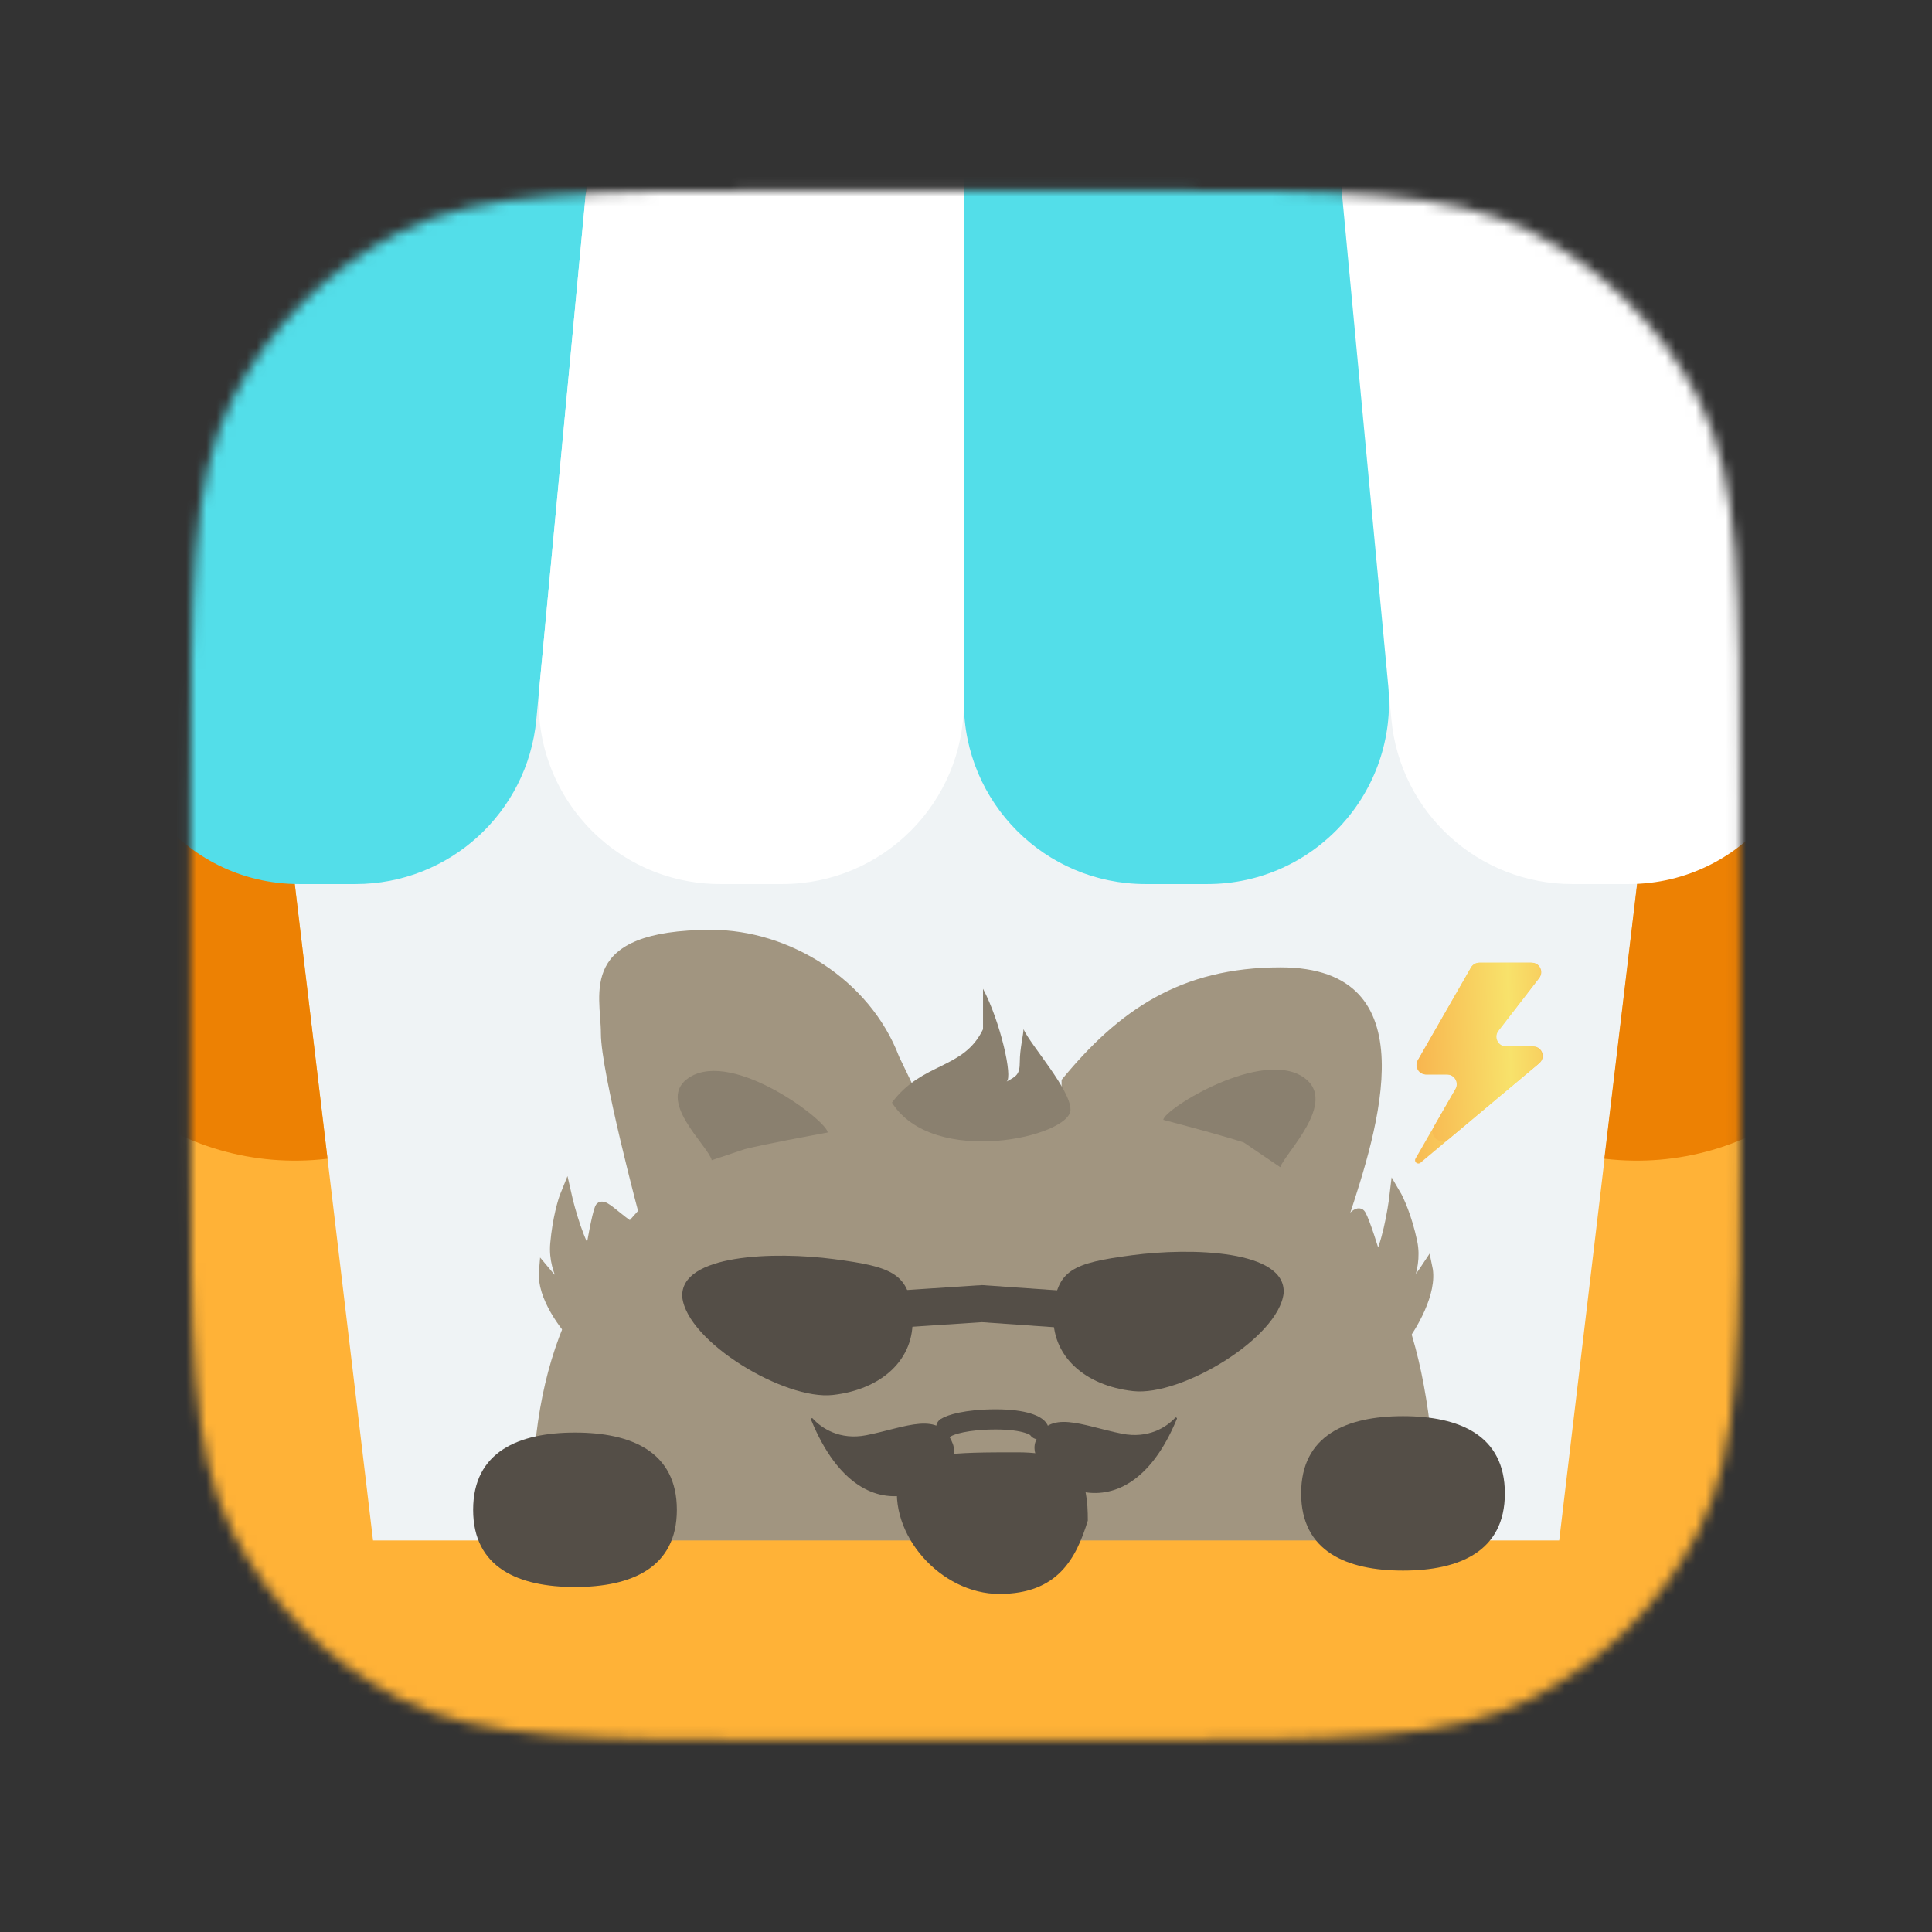 <svg xmlns="http://www.w3.org/2000/svg" width="192" height="192" fill="none" viewBox="0 0 192 192"><rect x="0" y="0" width="192" height="192" fill="#333333" stroke="none"/><mask id="mask0_2523_5970" style="mask-type:alpha" width="155" height="155" x="18" y="18" maskUnits="userSpaceOnUse"><path fill="#EFF3F5" d="M18.939 79.739C18.939 58.457 18.939 47.816 23.081 39.687C26.724 32.537 32.537 26.724 39.687 23.081C47.816 18.939 58.457 18.939 79.739 18.939H112.139C133.421 18.939 144.062 18.939 152.19 23.081C159.34 26.724 165.154 32.537 168.797 39.687C172.939 47.816 172.939 58.457 172.939 79.739V112.139C172.939 133.421 172.939 144.062 168.797 152.19C165.154 159.341 159.34 165.154 152.19 168.797C144.062 172.939 133.421 172.939 112.139 172.939H79.739C58.457 172.939 47.816 172.939 39.687 168.797C32.537 165.154 26.724 159.341 23.081 152.19C18.939 144.062 18.939 133.421 18.939 112.139V79.739Z"/></mask><g mask="url(#mask0_2523_5970)"><path fill="#EFF3F5" d="M18.939 79.739C18.939 58.457 18.939 47.816 23.081 39.687C26.724 32.537 32.537 26.724 39.687 23.081C47.816 18.939 58.457 18.939 79.739 18.939H112.139C133.421 18.939 144.062 18.939 152.19 23.081C159.34 26.724 165.154 32.537 168.797 39.687C172.939 47.816 172.939 58.457 172.939 79.739V112.139C172.939 133.421 172.939 144.062 168.797 152.19C165.154 159.341 159.34 165.154 152.19 168.797C144.062 172.939 133.421 172.939 112.139 172.939H79.739C58.457 172.939 47.816 172.939 39.687 168.797C32.537 165.154 26.724 159.341 23.081 152.19C18.939 144.062 18.939 133.421 18.939 112.139V79.739Z"/><path fill="#A19580" d="M59.717 102.7C59.717 98.796 57.299 92.408 70.719 92.408C78.349 92.408 86.423 97.284 89.351 105.007L92.277 111.089C92.442 111.08 92.606 111.073 92.772 111.065C94.274 110.996 104.086 111.062 105.498 111.065V107.314C111.177 100.393 117.321 96.135 127.258 96.135C142.163 96.135 136.917 112.271 133.984 121.155L127.258 115.952C139.996 123.025 142.156 135.832 142.86 151.258C143.949 175.109 135.591 194.866 99.89 196.496C64.189 198.126 54.066 179.213 52.976 155.362C52.209 138.556 55.103 127.898 66.46 117.251L63.621 121.155C63.621 121.155 59.717 106.604 59.717 102.7Z"/><path fill="#544E47" d="M123.608 113.537C121.908 112.97 117.565 111.8 115.606 111.286C115.69 110.202 125.525 104.094 129.651 107.137C132.952 109.571 127.707 114.579 127.234 115.996L123.608 113.537Z" opacity=".3"/><path fill="#544E47" d="M74.025 114.198C75.78 113.758 80.242 112.914 82.253 112.547C82.253 111.447 72.925 104.301 68.537 107.052C65.026 109.254 70.368 113.831 70.734 115.299L74.025 114.198Z" opacity=".3"/><rect width="201.223" height="54.441" x="-4.823" y="153.087" fill="#FFB237" rx="7.189"/><path fill="#544E47" d="M67.265 150.041C67.265 155.82 62.733 157.714 57.143 157.714C51.553 157.714 47.02 155.82 47.02 150.041C47.02 144.262 51.553 142.367 57.143 142.367C62.733 142.367 67.265 144.262 67.265 150.041Z"/><path fill="#544E47" d="M149.551 148.408C149.551 154.187 145.019 156.082 139.429 156.082C133.838 156.082 129.306 154.187 129.306 148.408C129.306 142.629 133.838 140.735 139.429 140.735C145.019 140.735 149.551 142.629 149.551 148.408Z"/><rect width="27.07" height="115.199" x="-1.32" y="59.745" fill="#FFB237" transform="rotate(-6.799 -1.32 59.745)"/><path fill="#ED8103" d="M-1.32 59.745L25.56 56.541L32.548 115.152C17.702 116.922 4.233 106.322 2.463 91.477L-1.32 59.745Z"/><rect width="27.07" height="115.199" fill="#FFB237" transform="matrix(-0.993 -0.118 -0.118 0.993 193.304 59.745)"/><path fill="#ED8103" d="M193.304 59.745L166.424 56.541L159.436 115.152C174.282 116.922 187.751 106.322 189.521 91.477L193.304 59.745Z"/><path fill="#fff" d="M164.765 3.939H131.922L138.275 71.499C139.147 80.771 146.93 87.857 156.243 87.857H161.841C173.492 87.857 182.09 76.981 179.401 65.645L164.765 3.939Z"/><path fill="#53DEE9" d="M26.812 3.939H59.654L53.301 71.499C52.43 80.771 44.646 87.857 35.334 87.857H29.736C18.085 87.857 9.487 76.981 12.176 65.645L26.812 3.939Z"/><path fill="#53DEE9" d="M131.922 3.939H95.788V69.81C95.788 79.777 103.868 87.857 113.835 87.857H119.99C130.624 87.857 138.953 78.708 137.957 68.12L131.922 3.939Z"/><path fill="#fff" d="M59.655 3.939H95.789V69.81C95.789 79.777 87.709 87.857 77.742 87.857H71.587C60.953 87.857 52.624 78.708 53.62 68.12L59.655 3.939Z"/></g><path fill="#A19580" stroke="#A19580" stroke-width="1.087" d="M141.814 125.977C142.332 128.425 140.255 131.874 139.153 133.293L127.43 125.322L129.156 124.299C131.889 124.974 134.694 119.868 135.198 120.718C135.6 121.397 136.468 124.173 136.851 125.476C137.83 123.978 138.458 120.315 138.65 118.672C138.985 119.238 139.786 120.982 140.304 123.43C140.951 126.489 138.865 128.873 139.728 128.361C140.419 127.952 141.406 126.602 141.814 125.977Z"/><path fill="#A19580" stroke="#A19580" stroke-width="1.087" d="M54.1 126.342C53.882 128.814 56.165 131.812 57.334 133.002L67.306 123.218L65.605 122.521C63.154 123.651 60.022 119.166 59.648 120.08C59.348 120.811 58.842 123.662 58.627 124.996C57.565 123.708 56.596 120.252 56.244 118.685C55.994 119.294 55.441 121.13 55.223 123.602C54.951 126.691 57.13 128.651 56.279 128.302C55.598 128.023 54.542 126.879 54.1 126.342Z"/><path fill="#544E47" d="M111.496 142.481C114.109 142.997 115.922 141.843 116.803 140.881C116.856 140.823 116.993 140.915 116.963 140.989C111.617 154.003 101.666 146.52 102.915 143.254C104.184 139.935 107.573 141.705 111.496 142.481Z"/><path fill="#544E47" d="M86.082 142.632C83.467 143.141 81.641 141.945 80.75 140.952C80.697 140.892 80.559 140.985 80.589 141.059C86.051 154.441 95.968 146.849 94.691 143.492C93.392 140.081 90.008 141.868 86.082 142.632Z"/><path fill="#544E47" d="M101.139 144.331C94.802 144.331 90.708 144.331 89.256 146.912C88.222 152.468 93.48 158.402 99.311 158.402C105.142 158.402 106.958 154.842 108.106 151.112C108.106 147.251 107.477 144.331 101.139 144.331Z"/><path stroke="#544E47" stroke-linecap="round" stroke-width="2.004" d="M94.033 141.861C94.445 141.594 96.007 141.058 98.967 141.058C101.928 141.058 103.02 141.713 103.196 142.04"/><path fill="#8A806F" d="M97.691 102.284C95.758 106.318 91.657 105.514 88.641 109.577C92.752 116.079 106.386 112.965 106.386 110.28C106.386 108.267 102.446 103.891 101.713 102.283C101.713 102.819 101.347 104.228 101.347 105.514C101.347 106.8 101.005 106.953 100.028 107.489C100.687 107.101 99.4 101.48 97.691 98.264V102.284Z"/><path fill="url(#paint0_linear_2523_5970)" d="M152.235 95.674H147.001C146.667 95.674 146.358 95.852 146.192 96.142L140.894 105.383C140.538 106.005 140.987 106.78 141.704 106.78H143.869C144.586 106.78 145.035 107.556 144.677 108.178L140.673 115.14C140.491 115.456 140.886 115.787 141.165 115.553L152.985 105.646C153.653 105.087 153.257 103.999 152.386 103.999H149.6C148.825 103.999 148.388 103.109 148.862 102.495L152.973 97.177C153.447 96.564 153.01 95.674 152.235 95.674Z"/><g style="mix-blend-mode:multiply"><path fill="url(#paint1_linear_2523_5970)" d="M152.139 95.674H147.029C146.678 95.674 146.353 95.861 146.179 96.166L140.935 105.313C140.56 105.966 141.032 106.78 141.784 106.78H143.788C144.541 106.78 145.013 107.595 144.637 108.248L142.508 111.949C141.962 112.898 143.147 113.892 143.986 113.189L152.886 105.729C153.587 105.141 153.172 103.999 152.257 103.999H149.695C148.882 103.999 148.423 103.064 148.92 102.42L152.914 97.252C153.412 96.608 152.953 95.674 152.139 95.674Z"/></g><path fill="#544E47" d="M112.615 138.245C107.818 137.714 104.436 134.766 104.69 130.473C104.944 126.181 106.626 125.521 112.493 124.743C118.36 123.966 127.822 124.219 127.568 128.512C127.075 132.953 117.412 138.777 112.615 138.245Z"/><path fill="#544E47" d="M82.764 138.631C87.561 138.095 90.941 135.143 90.682 130.851C90.424 126.559 88.742 125.9 82.874 125.129C77.006 124.357 67.544 124.62 67.803 128.912C68.299 133.353 77.968 139.167 82.764 138.631Z"/><path stroke="#544E47" stroke-width="3.677" d="M85.704 130.331L97.584 129.553L108.686 130.331"/><defs><linearGradient id="paint0_linear_2523_5970" x1="139.218" x2="156.494" y1="110.237" y2="109.612" gradientUnits="userSpaceOnUse"><stop stop-color="#F8B54F"/><stop offset=".539" stop-color="#F8E26B"/><stop offset="1" stop-color="#F8B54F"/></linearGradient><linearGradient id="paint1_linear_2523_5970" x1="140.851" x2="158.332" y1="109.631" y2="109.046" gradientUnits="userSpaceOnUse"><stop stop-color="#F8B54F"/><stop offset=".539" stop-color="#F8E26B"/><stop offset="1" stop-color="#F8B54F"/></linearGradient></defs></svg>